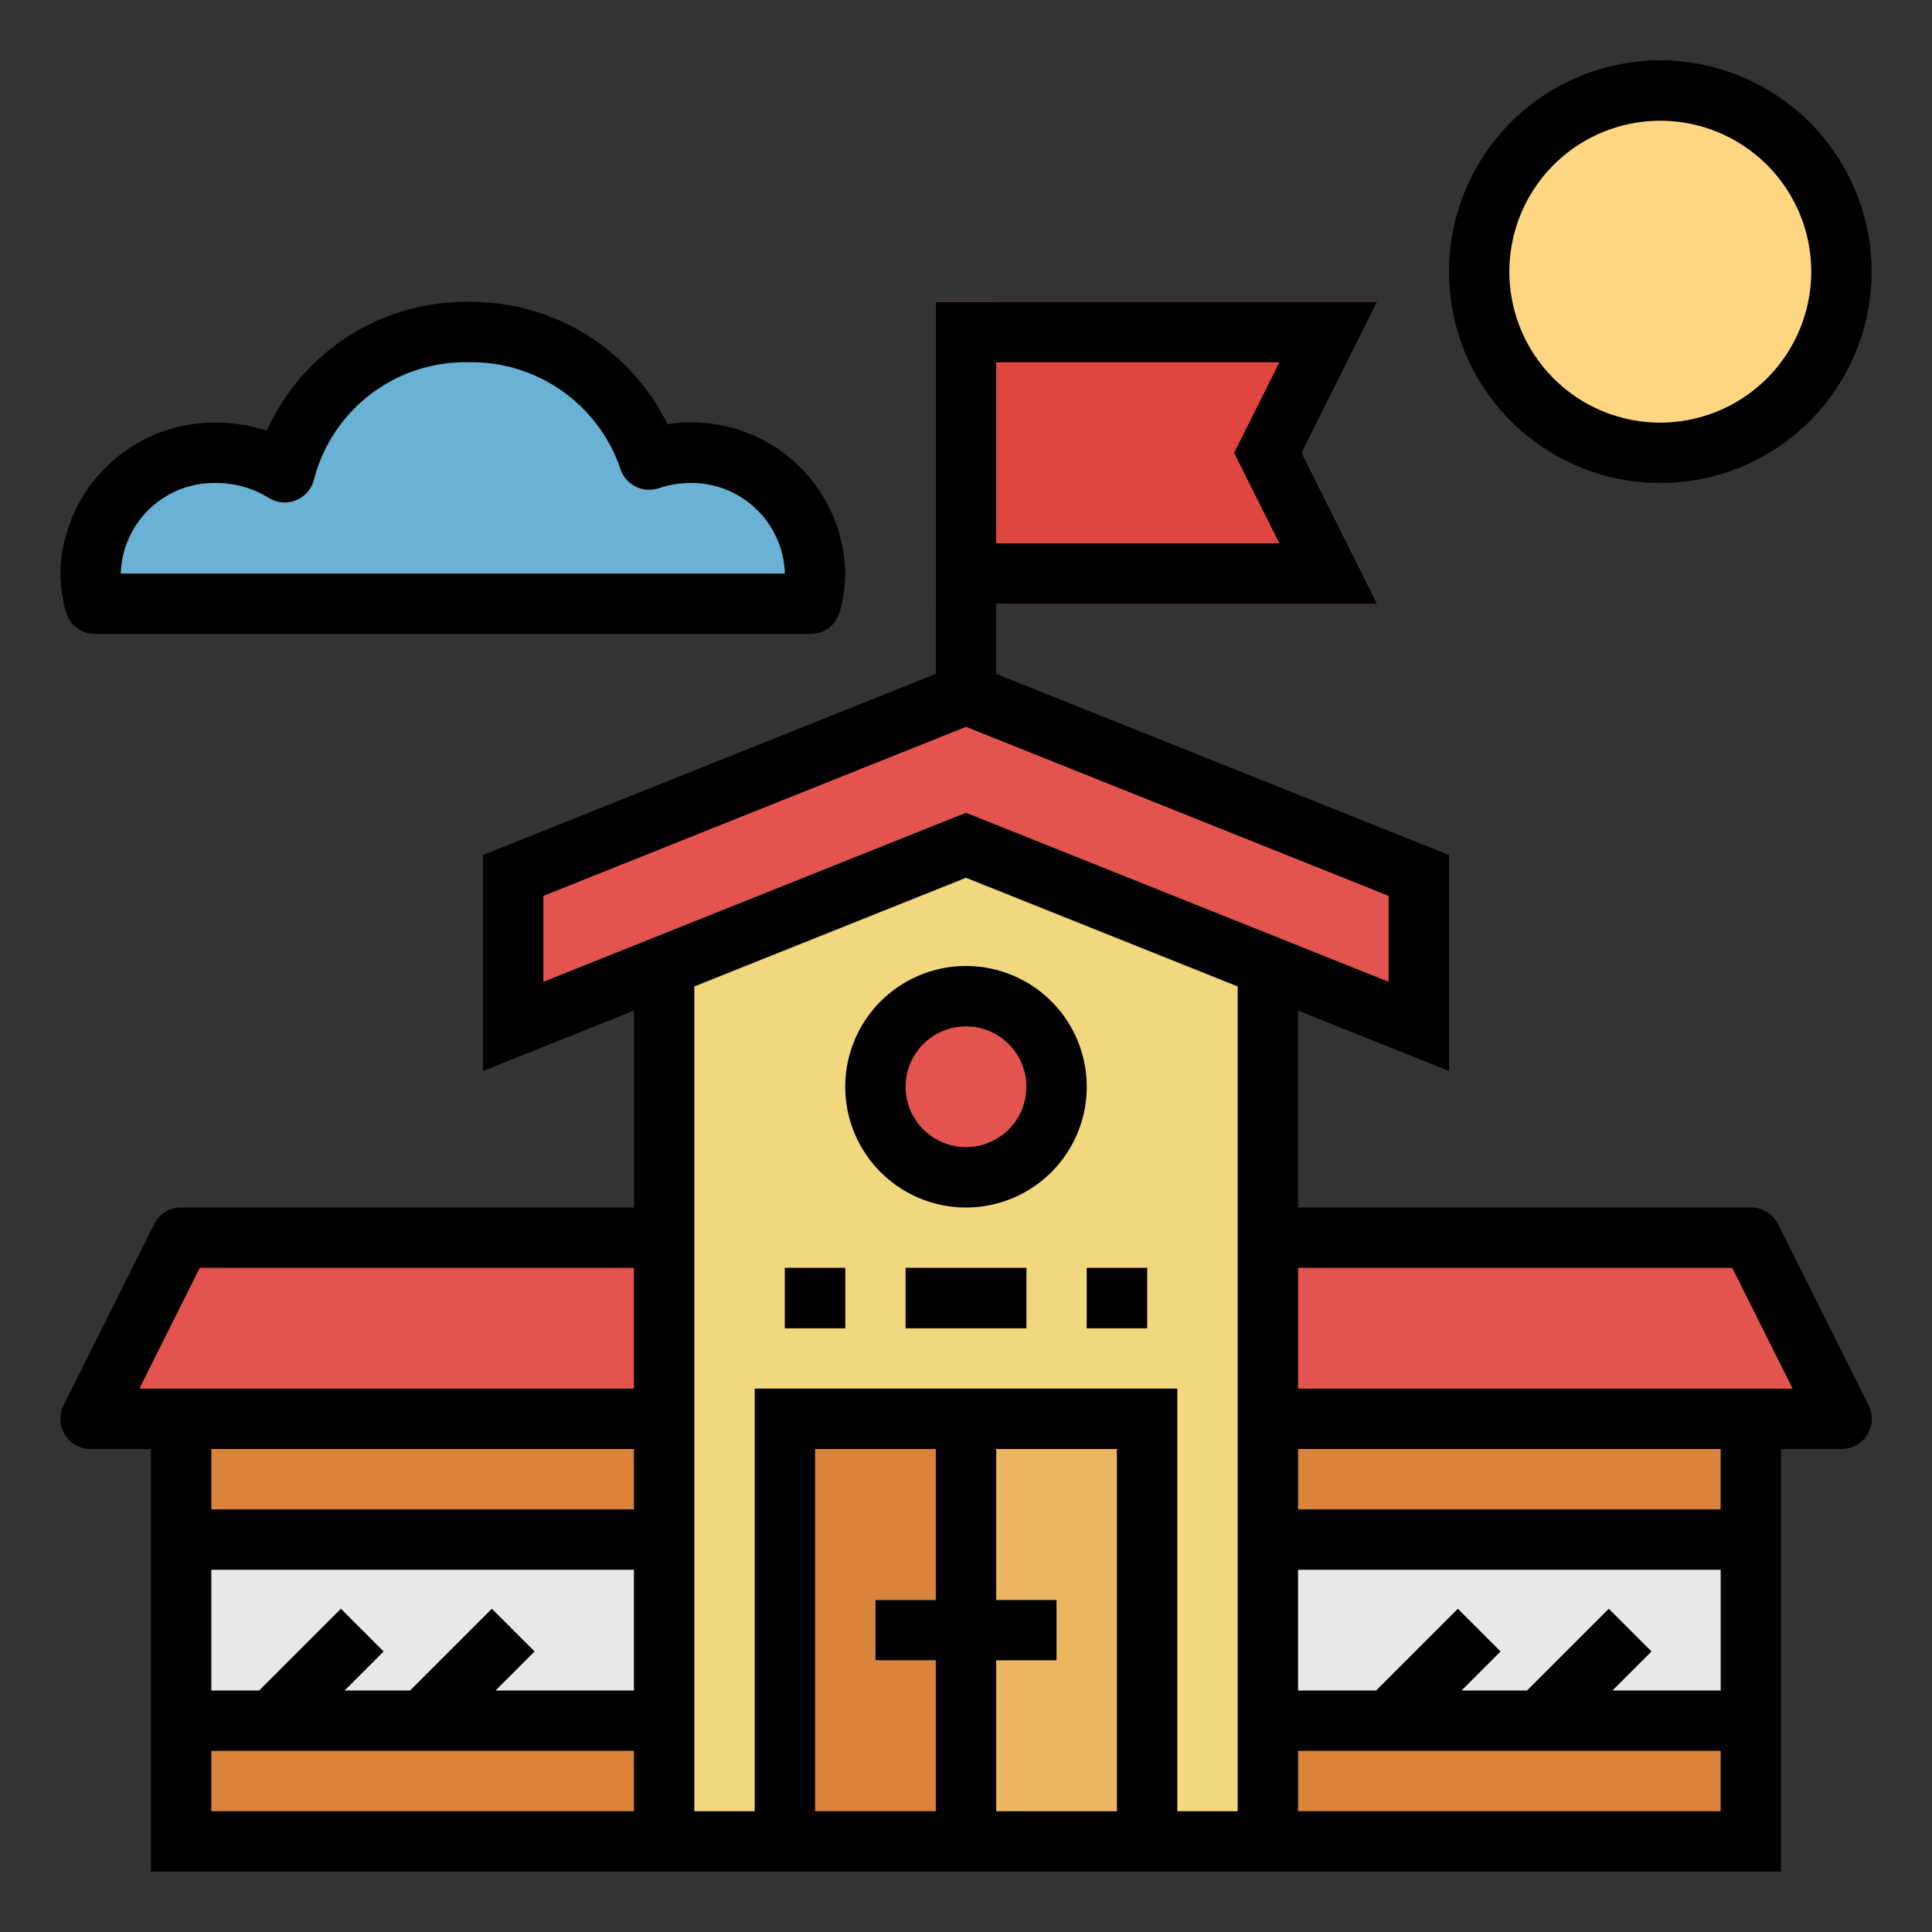 <?xml version="1.0"?>
<svg xmlns="http://www.w3.org/2000/svg" viewBox="0 0 64 64" width="512" height="512"><rect x="0" y="0" width="64" height="64" fill="#333333" stroke="none"/><g id="Filled_outline" data-name="Filled outline"><rect x="31" y="10" width="2" height="16" style="fill:#6e7a88"/><polygon points="47 29 32 23 17 29 17 34 32 28 47 34 47 29" style="fill:#e4544f"/><polygon points="22 47 3 47 6 41 22 41 22 47" style="fill:#e4544f"/><polygon points="42 47 61 47 58 41 42 41 42 47" style="fill:#e4544f"/><polygon points="42 61 22 61 22 32 32 28 42 32 42 61" style="fill:#f1d77e"/><rect x="26" y="47" width="6" height="14" style="fill:#d9833b"/><rect x="32" y="47" width="6" height="14" style="fill:#ebb562"/><rect x="6" y="47" width="16" height="14" style="fill:#d9833b"/><rect x="42" y="47" width="16" height="14" transform="translate(100 108) rotate(-180)" style="fill:#d9833b"/><rect x="29" y="53" width="6" height="2" style="fill:#fff"/><circle cx="32" cy="36" r="3" style="fill:#e4544f"/><rect x="6" y="51" width="16" height="6" style="fill:#e8e8e8"/><rect x="42" y="51" width="16" height="6" style="fill:#e8e8e8"/><polygon points="45.618 10 31 10 31 20 45.618 20 43.118 15 45.618 10" style="fill:#de463e"/><path d="M26.852,20A3.807,3.807,0,0,0,27,19a4.09,4.09,0,0,0-4.174-4,4.273,4.273,0,0,0-1.322.225A6.238,6.238,0,0,0,15.522,11a6.208,6.208,0,0,0-6.094,4.642A4.277,4.277,0,0,0,7.174,15,4.09,4.09,0,0,0,3,19a3.807,3.807,0,0,0,.148,1Z" style="fill:#69b1d5"/><circle cx="55" cy="9" r="6" style="fill:#ffd782"/><rect x="8.379" y="54.5" width="4.243" height="2" transform="translate(-36.169 23.68) rotate(-45)" style="fill:#bfbfbf"/><rect x="13.379" y="54.5" width="4.243" height="2" transform="translate(-34.705 27.216) rotate(-45)" style="fill:#bfbfbf"/><rect x="45.379" y="54.5" width="4.243" height="2" transform="translate(-25.332 49.843) rotate(-45)" style="fill:#bfbfbf"/><rect x="50.379" y="54.5" width="4.243" height="2" transform="translate(-23.868 53.379) rotate(-45)" style="fill:#bfbfbf"/><rect x="30" y="42" width="4" height="2" style="fill:#e4544f"/><rect x="36" y="42" width="2" height="2" style="fill:#e4544f"/><rect x="26" y="42" width="2" height="2" style="fill:#e4544f"/><path d="M16,35.477l5-2V40H6a1,1,0,0,0-.895.553l-3,6A1,1,0,0,0,3,48H5V62H59V48h2a1,1,0,0,0,.9-1.447l-3-6A1,1,0,0,0,58,40H43V33.477l5,2V28.323l-15-6V20H45.618l-2.5-5,2.5-5H31V22.323l-15,6ZM21,60H7V58H21Zm0-4H16.414l1.293-1.293-1.414-1.414L13.586,56H11.414l1.293-1.293-1.414-1.414L8.586,56H7V52H21Zm0-6H7V48H21Zm0-4H4.618l2-4H21ZM33,12h9.382l-1.5,3,1.5,3H33ZM31,53H29v2h2v5H27V48h4Zm6,7H33V55h2V53H33V48h4Zm4,0H39V46H25V60H23V32.677l9-3.6,9,3.6Zm16,0H43V58H57Zm0-4H53.414l1.293-1.293-1.414-1.414L50.586,56H48.414l1.293-1.293-1.414-1.414L45.586,56H43V52H57Zm0-6H43V48H57Zm.382-8,2,4H43V42ZM18,29.677l14-5.6,14,5.6v2.846l-14-5.6-14,5.6Z"/><path d="M28,36a4,4,0,1,0,4-4A4,4,0,0,0,28,36Zm6,0a2,2,0,1,1-2-2A2,2,0,0,1,34,36Z"/><path d="M3.147,21H26.853a1,1,0,0,0,.965-.739A4.817,4.817,0,0,0,28,19a5.093,5.093,0,0,0-5.889-4.946A7.245,7.245,0,0,0,15.521,10a7.229,7.229,0,0,0-6.683,4.27A5.268,5.268,0,0,0,7.174,14,5.1,5.1,0,0,0,2,19a4.817,4.817,0,0,0,.182,1.261A1,1,0,0,0,3.147,21Zm4.027-5a3.284,3.284,0,0,1,1.729.493,1,1,0,0,0,1.5-.616A5.181,5.181,0,0,1,15.521,12a5.21,5.21,0,0,1,5.031,3.532,1,1,0,0,0,1.258.644A3.316,3.316,0,0,1,22.826,16,3.094,3.094,0,0,1,26,19H4A3.094,3.094,0,0,1,7.174,16Z"/><path d="M55,2a7,7,0,1,0,7,7A7.008,7.008,0,0,0,55,2Zm0,12a5,5,0,1,1,5-5A5.006,5.006,0,0,1,55,14Z"/><rect x="30" y="42" width="4" height="2"/><rect x="36" y="42" width="2" height="2"/><rect x="26" y="42" width="2" height="2"/></g></svg>
